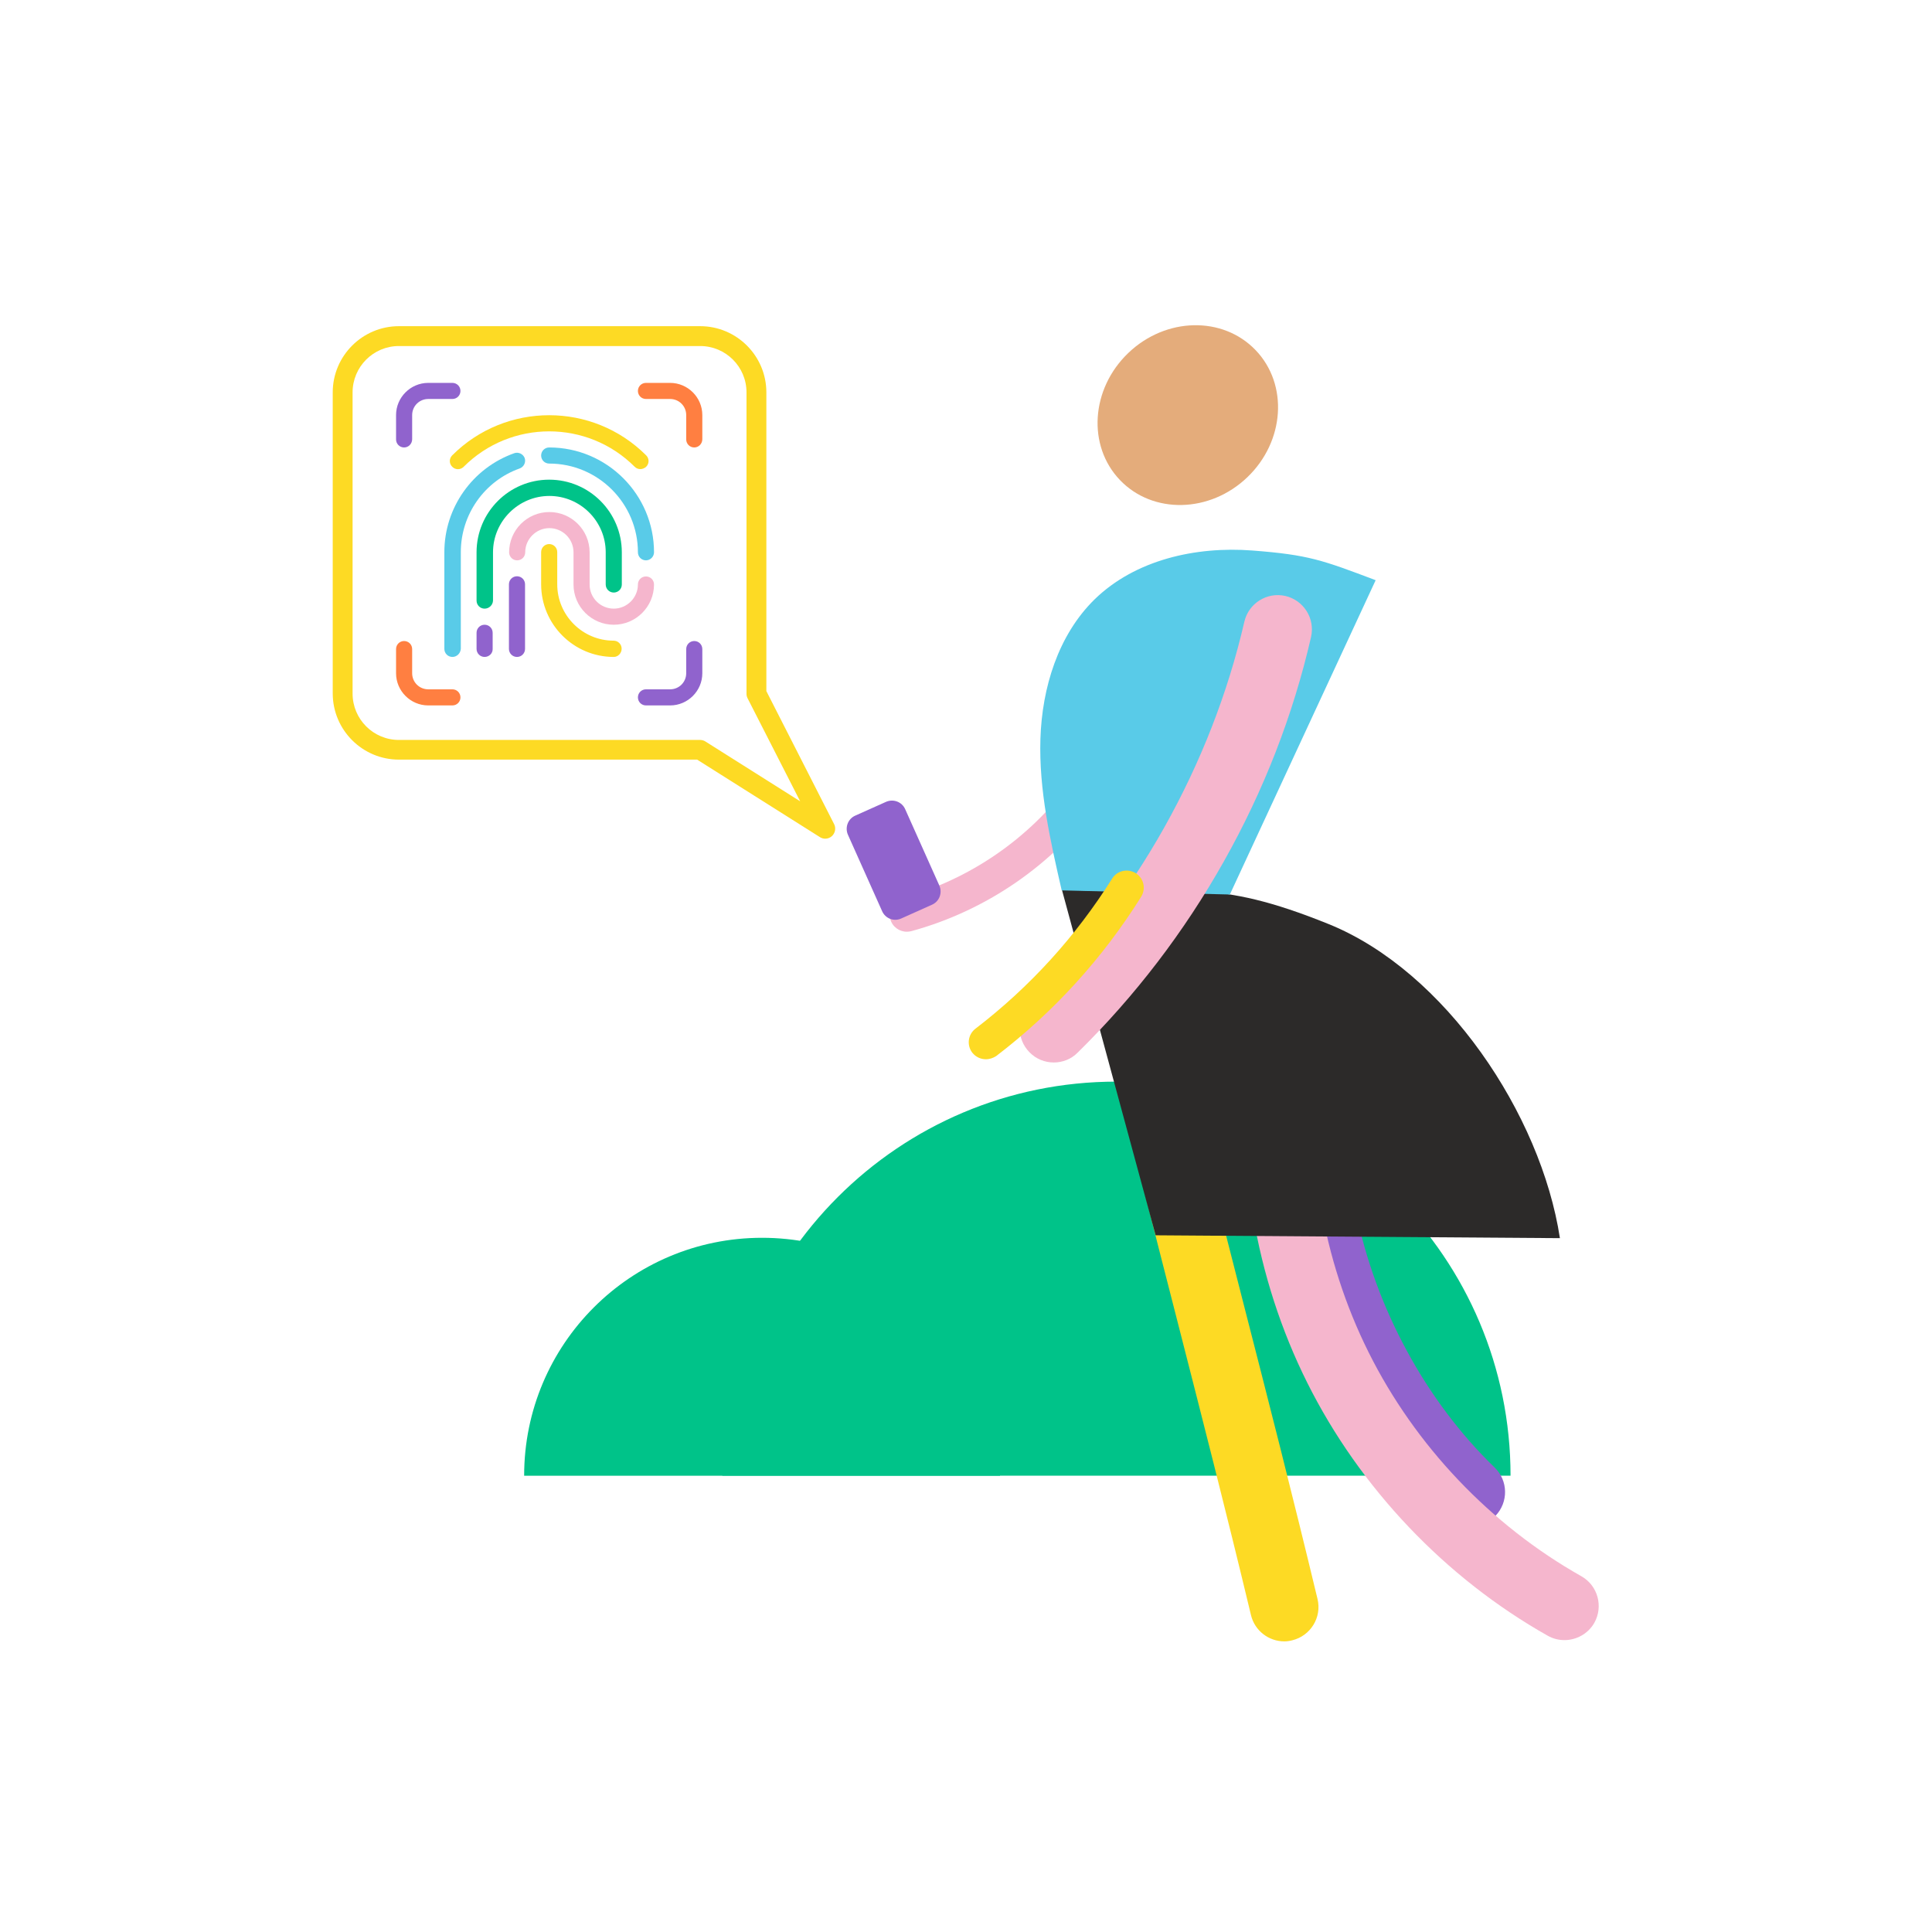 <svg width="1080" height="1080" viewBox="0 0 1080 1080" fill="none" xmlns="http://www.w3.org/2000/svg">
<path d="M293 824.934C293 751.434 352.5 691.934 426 691.934C499.5 691.934 559 751.434 559 824.934" fill="#00C389"/>
<path d="M403.801 824.933C403.801 703.333 502.401 604.633 624.101 604.633C745.801 604.633 844.401 703.233 844.401 824.933" fill="#00C389"/>
<path d="M822.298 853.034C817.498 853.034 812.698 851.234 808.998 847.734C765.198 805.534 732.998 746.234 720.498 684.834C718.398 674.434 725.098 664.334 735.498 662.334C745.898 660.234 755.998 666.934 757.998 677.334C768.898 731.234 797.198 783.334 835.498 820.334C843.098 827.634 843.298 839.734 835.998 847.334C832.298 851.134 827.298 853.034 822.298 853.034Z" fill="#9063CD"/>
<path d="M506.899 520.835C502.699 520.835 498.799 518.035 497.699 513.835C496.299 508.735 499.299 503.435 504.399 502.035C541.999 491.735 575.399 468.735 598.499 437.335C601.599 433.035 607.599 432.135 611.899 435.335C616.199 438.435 617.099 444.435 613.899 448.735C588.299 483.635 551.199 509.135 509.399 520.535C508.599 520.735 507.699 520.835 506.899 520.835Z" fill="#F5B6CD"/>
<path d="M697.253 266.801C718.199 246.751 720.287 214.94 701.918 195.749C683.548 176.559 651.677 177.256 630.731 197.306C609.785 217.356 607.696 249.166 626.066 268.357C644.435 287.547 676.307 286.851 697.253 266.801Z" fill="#E4AC7B"/>
<path d="M874.5 916.834C871.3 916.834 868.1 916.034 865.1 914.334C807.9 882.034 760.2 831.834 730.8 773.034C701.4 714.234 690 645.934 698.5 580.834C699.9 570.334 709.5 562.934 720 564.334C730.5 565.734 737.9 575.334 736.5 585.834C728.9 643.534 739.1 703.934 765.1 756.034C791.1 808.134 833.3 852.534 884 881.134C893.2 886.334 896.4 898.034 891.2 907.234C887.7 913.334 881.2 916.834 874.5 916.834Z" fill="#F5B6CD"/>
<path d="M717.9 917.534C709.3 917.534 701.4 911.634 699.3 902.834C685.4 844.834 671.6 791.034 658.3 739.034C644.9 686.834 631.1 632.934 617.1 574.634C614.6 564.334 621 554.034 631.2 551.534C641.5 549.034 651.8 555.434 654.3 565.634C668.2 623.634 682 677.434 695.3 729.434C708.7 781.634 722.5 835.534 736.5 893.834C739 904.134 732.6 914.434 722.4 916.934C720.9 917.334 719.4 917.534 717.9 917.534Z" fill="#FDDA24"/>
<path d="M646.002 690.536L593.602 497.336C663.702 500.236 677.902 490.336 742.902 516.636C807.902 543.036 861.402 622.836 872.002 692.136" fill="#2C2A29"/>
<path d="M593.501 497.733C587.101 469.833 580.701 441.633 581.601 413.033C582.501 384.433 591.501 355.033 611.901 335.033C634.601 312.933 668.401 305.333 700.001 307.733C731.601 310.133 739.301 313.133 769.001 324.333L687.501 500.033" fill="#59CBE8"/>
<path d="M589.1 593.936C584.1 593.936 579.2 592.036 575.5 588.236C568.1 580.736 568.2 568.636 575.7 561.136C634.6 503.236 677.2 427.336 695.6 347.536C698 337.236 708.2 330.836 718.5 333.136C728.8 335.536 735.2 345.736 732.9 356.036C722.9 399.636 706.5 441.836 684.2 481.436C662 520.936 634.5 556.836 602.5 588.336C598.8 592.136 593.9 593.936 589.1 593.936Z" fill="#F5B6CD"/>
<path d="M551.099 592.132C548.199 592.132 545.399 590.832 543.499 588.432C540.299 584.232 541.099 578.232 545.299 575.032C575.699 551.732 601.399 523.432 621.699 491.132C624.499 486.632 630.399 485.332 634.899 488.132C639.399 490.932 640.699 496.832 637.899 501.332C616.399 535.632 589.199 565.632 556.899 590.332C555.199 591.432 553.199 592.132 551.099 592.132Z" fill="#FDDA24"/>
<path d="M461.3 468.836C460.3 468.836 459.2 468.536 458.3 467.936L389.7 424.636H223C202.6 424.636 186 408.036 186 387.636V219.336C186 198.936 202.6 182.336 223 182.336H391.4C411.8 182.336 428.4 198.936 428.4 219.336V386.336L466.3 460.736C467.4 462.936 466.9 465.636 465.1 467.336C464 468.336 462.7 468.836 461.3 468.836ZM223 193.436C208.7 193.436 197.1 205.036 197.1 219.336V387.736C197.1 402.036 208.7 413.636 223 413.636H391.4C392.4 413.636 393.5 413.936 394.4 414.536L447.3 447.936L417.9 390.336C417.5 389.536 417.3 388.736 417.3 387.836V219.336C417.3 205.036 405.7 193.436 391.4 193.436H223Z" fill="#FDDA24"/>
<path d="M343.1 367.237C320.7 367.237 302.5 349.037 302.5 326.637V308.637C302.5 306.137 304.5 304.137 307 304.137C309.5 304.137 311.5 306.137 311.5 308.637V326.637C311.5 344.037 325.7 358.137 343 358.137C345.5 358.137 347.5 360.137 347.5 362.637C347.5 365.137 345.5 367.237 343.1 367.237Z" fill="#FDDA24"/>
<path d="M357.999 262.234C356.799 262.234 355.699 261.834 354.799 260.934C328.399 234.534 285.599 234.534 259.199 260.934C257.399 262.734 254.599 262.734 252.799 260.934C250.999 259.134 250.999 256.334 252.799 254.534C282.699 224.634 331.299 224.634 361.199 254.534C362.999 256.334 362.999 259.134 361.199 260.934C360.299 261.734 359.099 262.234 357.999 262.234Z" fill="#FDDA24"/>
<path d="M270.898 340.237C268.398 340.237 266.398 338.237 266.398 335.737V308.737C266.398 286.337 284.598 268.137 306.998 268.137C329.398 268.137 347.598 286.337 347.598 308.737V326.737C347.598 329.237 345.598 331.237 343.098 331.237C340.598 331.237 338.598 329.237 338.598 326.737V308.737C338.598 291.337 324.398 277.237 307.098 277.237C289.798 277.237 275.598 291.437 275.598 308.737V335.737C275.498 338.237 273.398 340.237 270.898 340.237Z" fill="#00C389"/>
<path d="M252.898 367.234C250.398 367.234 248.398 365.234 248.398 362.734V308.634C248.398 283.834 264.098 261.634 287.498 253.334C289.798 252.534 292.398 253.734 293.298 256.034C294.098 258.334 292.898 260.934 290.598 261.834C270.798 268.834 257.598 287.634 257.598 308.634V362.734C257.398 365.234 255.398 367.234 252.898 367.234Z" fill="#59CBE8"/>
<path d="M361.1 313.237C358.6 313.237 356.6 311.237 356.6 308.737C356.6 281.437 334.4 259.137 307 259.137C304.5 259.137 302.5 257.137 302.5 254.637C302.5 252.137 304.5 250.137 307 250.137C339.3 250.137 365.6 276.437 365.6 308.737C365.6 311.137 363.6 313.237 361.1 313.237Z" fill="#59CBE8"/>
<path d="M343.098 349.234C330.698 349.234 320.598 339.134 320.598 326.734V308.734C320.598 301.234 314.498 295.234 307.098 295.234C299.698 295.234 293.598 301.334 293.598 308.734C293.598 311.234 291.598 313.234 289.098 313.234C286.598 313.234 284.598 311.234 284.598 308.734C284.598 296.334 294.698 286.234 307.098 286.234C319.498 286.234 329.598 296.334 329.598 308.734V326.734C329.598 334.234 335.698 340.234 343.098 340.234C350.498 340.234 356.598 334.134 356.598 326.734C356.598 324.234 358.598 322.234 361.098 322.234C363.598 322.234 365.598 324.234 365.598 326.734C365.598 339.134 355.498 349.234 343.098 349.234Z" fill="#F5B6CD"/>
<path d="M289 367.237C286.5 367.237 284.5 365.237 284.5 362.737V326.637C284.5 324.137 286.5 322.137 289 322.137C291.5 322.137 293.5 324.137 293.5 326.637V362.737C293.5 365.237 291.5 367.237 289 367.237Z" fill="#9063CD"/>
<path d="M225.898 250.135C223.398 250.135 221.398 248.135 221.398 245.635V232.035C221.398 222.135 229.498 214.035 239.398 214.035H252.898C255.398 214.035 257.398 216.035 257.398 218.535C257.398 221.035 255.398 223.035 252.898 223.035H239.398C234.398 223.035 230.398 227.035 230.398 232.035V245.535C230.398 248.035 228.398 250.135 225.898 250.135Z" fill="#9063CD"/>
<path d="M388.098 250.135C385.598 250.135 383.598 248.135 383.598 245.635V232.035C383.598 227.035 379.598 223.035 374.598 223.035H361.098C358.598 223.035 356.598 221.035 356.598 218.535C356.598 216.035 358.598 214.035 361.098 214.035H374.598C384.498 214.035 392.598 222.135 392.598 232.035V245.535C392.598 248.035 390.598 250.135 388.098 250.135Z" fill="#FF7F41"/>
<path d="M374.598 394.336H361.098C358.598 394.336 356.598 392.336 356.598 389.836C356.598 387.336 358.598 385.336 361.098 385.336H374.598C379.598 385.336 383.598 381.336 383.598 376.336V362.836C383.598 360.336 385.598 358.336 388.098 358.336C390.598 358.336 392.598 360.336 392.598 362.836V376.336C392.598 386.236 384.498 394.336 374.598 394.336Z" fill="#9063CD"/>
<path d="M252.898 394.336H239.398C229.498 394.336 221.398 386.236 221.398 376.336V362.836C221.398 360.336 223.398 358.336 225.898 358.336C228.398 358.336 230.398 360.336 230.398 362.836V376.336C230.398 381.336 234.398 385.336 239.398 385.336H252.898C255.398 385.336 257.398 387.336 257.398 389.836C257.398 392.336 255.398 394.336 252.898 394.336Z" fill="#FF7F41"/>
<path d="M270.898 367.234C268.398 367.234 266.398 365.234 266.398 362.734V353.734C266.398 351.234 268.398 349.234 270.898 349.234C273.398 349.234 275.398 351.234 275.398 353.734V362.734C275.498 365.234 273.398 367.234 270.898 367.234Z" fill="#9063CD"/>
<path d="M503.802 513.436L521.002 505.736C525.102 503.936 526.902 499.136 525.102 495.036L506.002 452.336C504.202 448.236 499.402 446.436 495.302 448.236L478.102 455.936C474.002 457.736 472.202 462.536 474.002 466.636L493.102 509.336C494.902 513.436 499.701 515.336 503.802 513.436Z" fill="#9063CD"/>
</svg>
